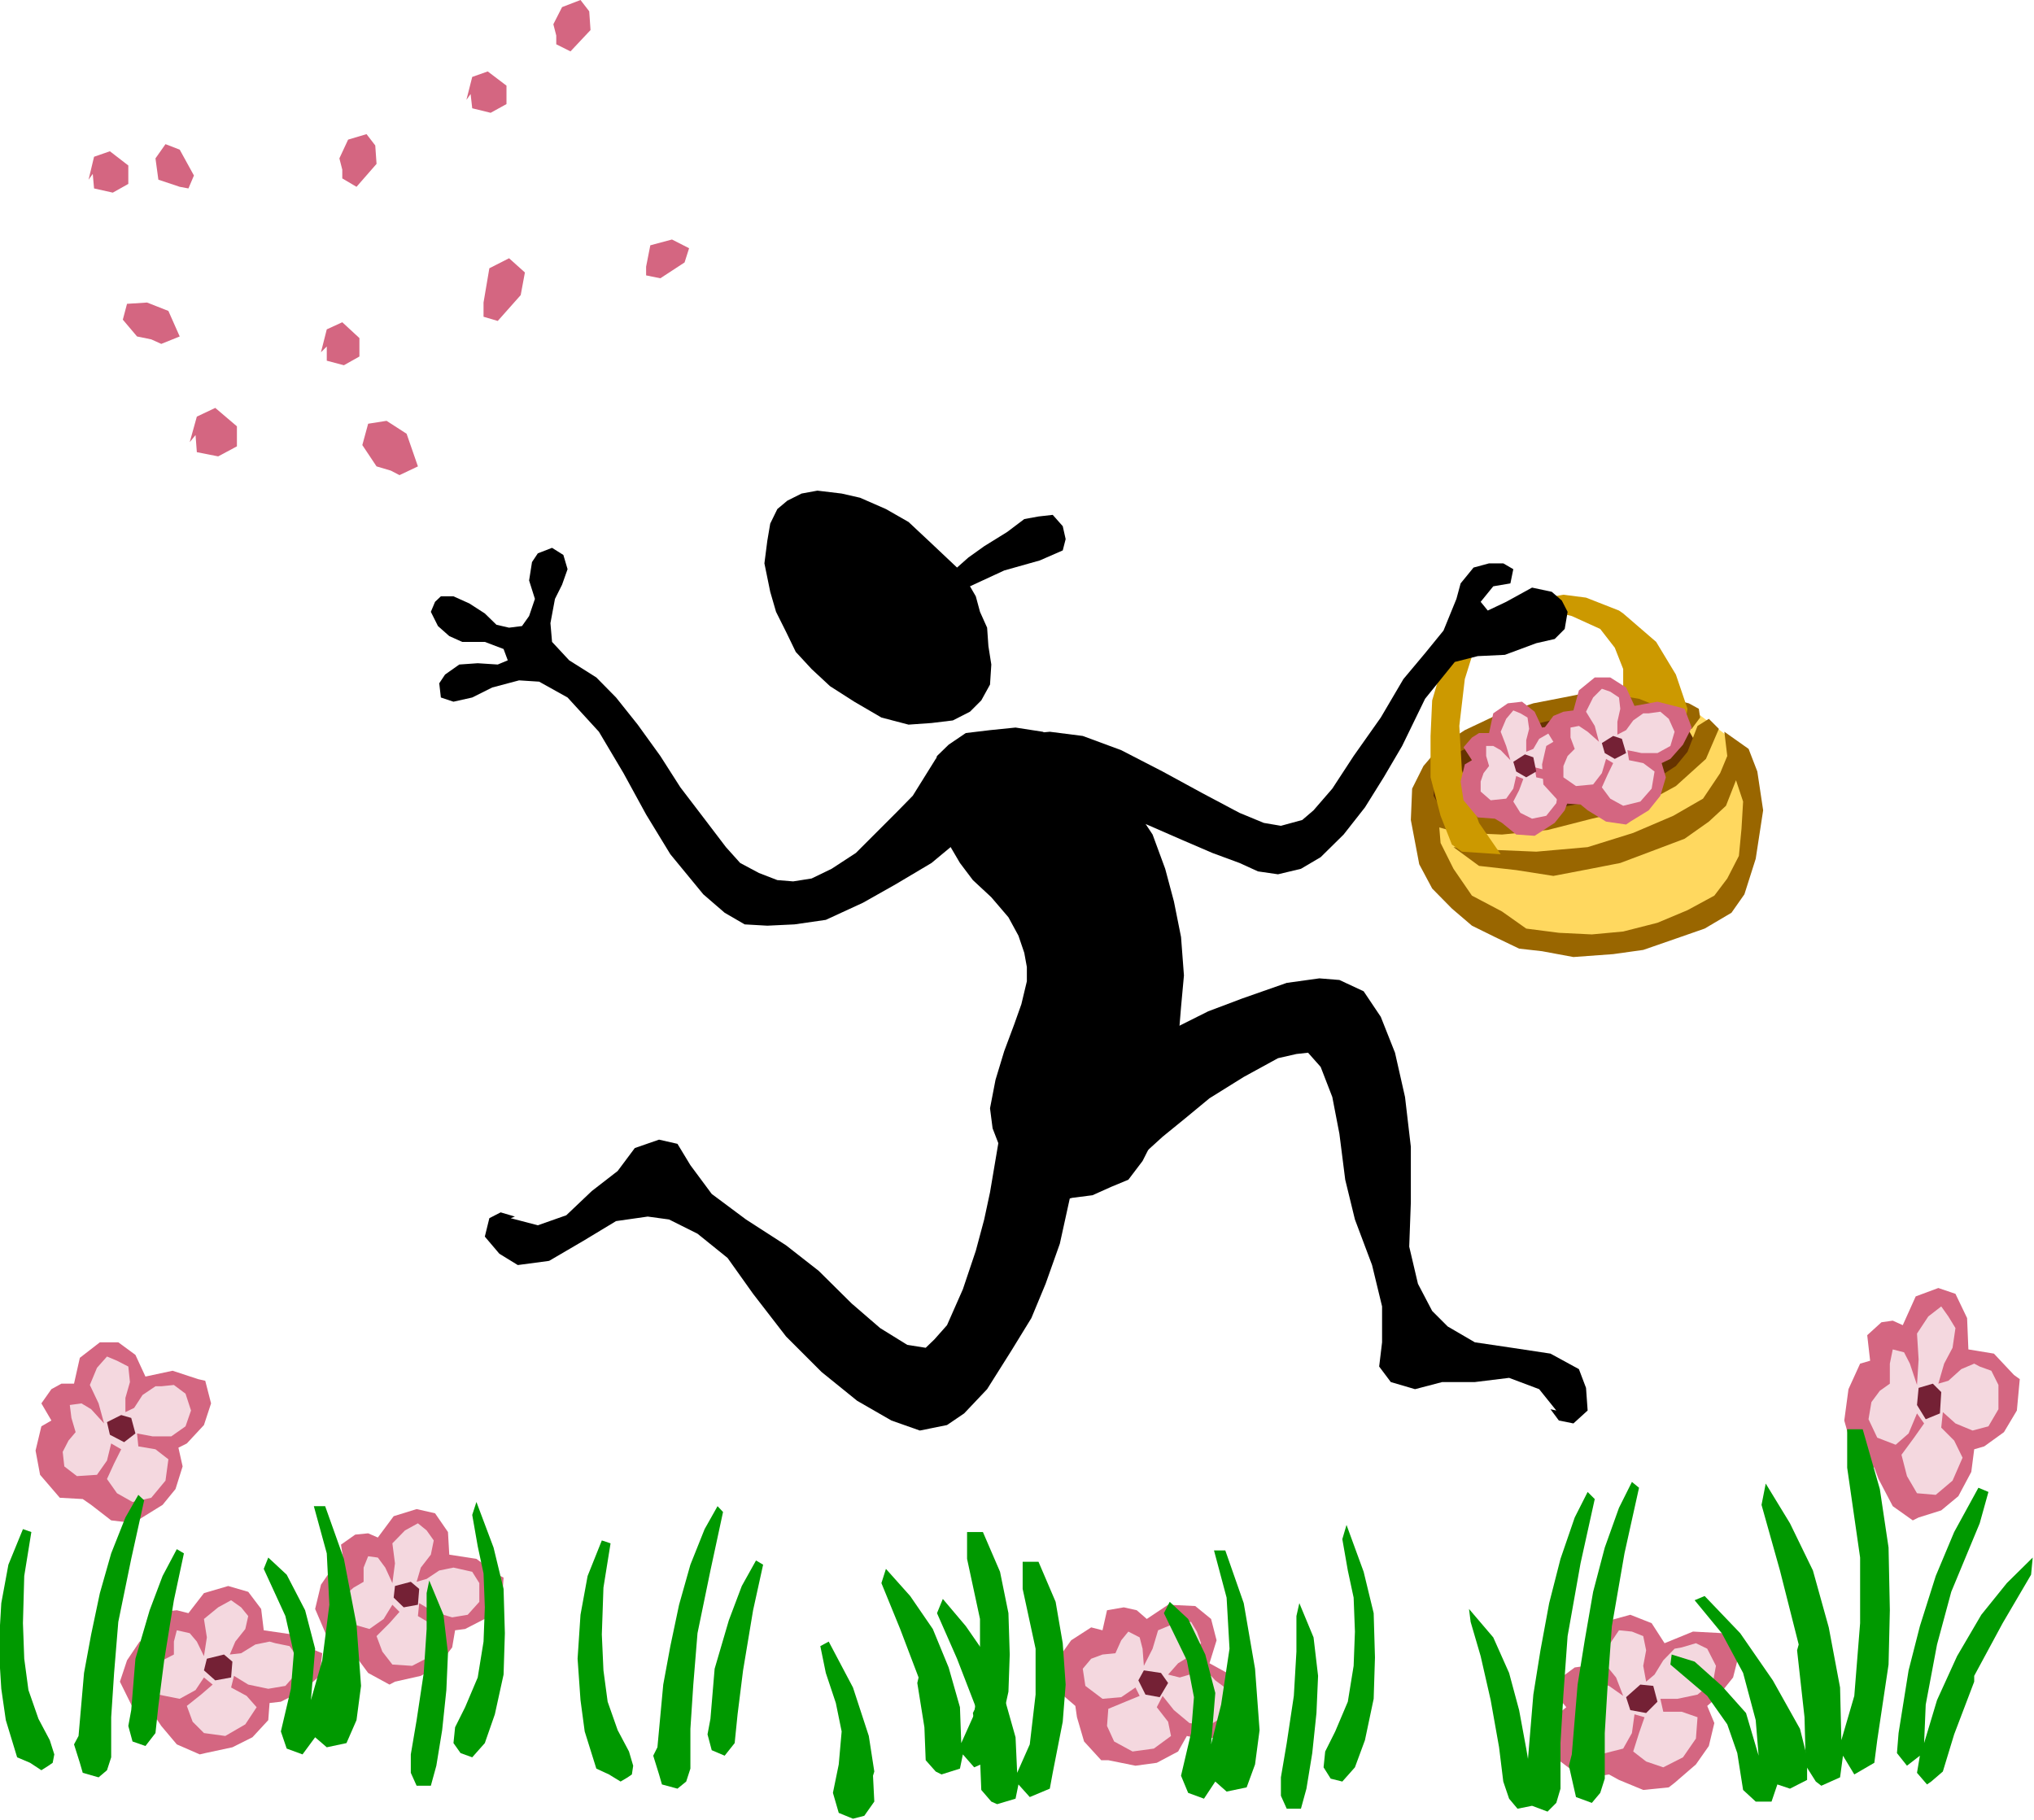 <?xml version="1.0" encoding="UTF-8" standalone="no"?>
<svg
   xmlns:ooo="http://xml.openoffice.org/svg/export"
   xmlns:dc="http://purl.org/dc/elements/1.1/"
   xmlns:cc="http://creativecommons.org/ns#"
   xmlns:rdf="http://www.w3.org/1999/02/22-rdf-syntax-ns#"
   xmlns:svg="http://www.w3.org/2000/svg"
   xmlns="http://www.w3.org/2000/svg"
   xmlns:sodipodi="http://sodipodi.sourceforge.net/DTD/sodipodi-0.dtd"
   xmlns:inkscape="http://www.inkscape.org/namespaces/inkscape"
   version="1.2"
   width="62.93mm"
   height="56.31mm"
   viewBox="0 0 6293 5631"
   preserveAspectRatio="xMidYMid"
   xml:space="preserve"
   id="svg203"
   sodipodi:docname="spring.svg"
   style="fill-rule:evenodd;stroke-width:28.222;stroke-linejoin:round"
   inkscape:version="0.92.5 (2060ec1f9f, 2020-04-08)"><sodipodi:namedview
   pagecolor="#ffffff"
   bordercolor="#666666"
   borderopacity="1"
   objecttolerance="10"
   gridtolerance="10"
   guidetolerance="10"
   inkscape:pageopacity="0"
   inkscape:pageshadow="2"
   inkscape:window-width="664"
   inkscape:window-height="487"
   id="namedview205"
   showgrid="false"
   inkscape:zoom="0.2102413"
   inkscape:cx="118.94173"
   inkscape:cy="106.3937"
   inkscape:window-x="0"
   inkscape:window-y="0"
   inkscape:window-maximized="0"
   inkscape:current-layer="svg203" />
 <defs
   class="ClipPathGroup"
   id="defs8">
  <clipPath
   id="presentation_clip_path"
   clipPathUnits="userSpaceOnUse">
   <rect
   x="0"
   y="0"
   width="21000"
   height="29700"
   id="rect2" />
  </clipPath>
  <clipPath
   id="presentation_clip_path_shrink"
   clipPathUnits="userSpaceOnUse">
   <rect
   x="21"
   y="29"
   width="20958"
   height="29641"
   id="rect5" />
  </clipPath>
 </defs>
 <defs
   class="TextShapeIndex"
   id="defs12">
  <g
   ooo:slide="id1"
   ooo:id-list="id3"
   id="g10" />
 </defs>
 <defs
   class="EmbeddedBulletChars"
   id="defs44">
  <g
   id="bullet-char-template-57356"
   transform="matrix(4.8828125e-4,0,0,-4.8828125e-4,0,0)">
   <path
   d="M 580,1141 1163,571 580,0 -4,571 Z"
   id="path14"
   inkscape:connector-curvature="0" />
  </g>
  <g
   id="bullet-char-template-57354"
   transform="matrix(4.8828125e-4,0,0,-4.8828125e-4,0,0)">
   <path
   d="M 8,1128 H 1137 V 0 H 8 Z"
   id="path17"
   inkscape:connector-curvature="0" />
  </g>
  <g
   id="bullet-char-template-10146"
   transform="matrix(4.8828125e-4,0,0,-4.8828125e-4,0,0)">
   <path
   d="M 174,0 602,739 174,1481 1456,739 Z M 1358,739 309,1346 659,739 Z"
   id="path20"
   inkscape:connector-curvature="0" />
  </g>
  <g
   id="bullet-char-template-10132"
   transform="matrix(4.8828125e-4,0,0,-4.8828125e-4,0,0)">
   <path
   d="M 2015,739 1276,0 H 717 l 543,543 H 174 v 393 h 1086 l -543,545 h 557 z"
   id="path23"
   inkscape:connector-curvature="0" />
  </g>
  <g
   id="bullet-char-template-10007"
   transform="matrix(4.8828125e-4,0,0,-4.8828125e-4,0,0)">
   <path
   d="m 0,-2 c -7,16 -16,29 -25,39 l 381,530 c -94,256 -141,385 -141,387 0,25 13,38 40,38 9,0 21,-2 34,-5 21,4 42,12 65,25 l 27,-13 111,-251 280,301 64,-25 24,25 c 21,-10 41,-24 62,-43 C 886,937 835,863 770,784 769,783 710,716 594,584 L 774,223 c 0,-27 -21,-55 -63,-84 l 16,-20 C 717,90 699,76 672,76 641,76 570,178 457,381 L 164,-76 c -22,-34 -53,-51 -92,-51 -42,0 -63,17 -64,51 -7,9 -10,24 -10,44 0,9 1,19 2,30 z"
   id="path26"
   inkscape:connector-curvature="0" />
  </g>
  <g
   id="bullet-char-template-10004"
   transform="matrix(4.8828125e-4,0,0,-4.8828125e-4,0,0)">
   <path
   d="M 285,-33 C 182,-33 111,30 74,156 52,228 41,333 41,471 c 0,78 14,145 41,201 34,71 87,106 158,106 53,0 88,-31 106,-94 l 23,-176 c 8,-64 28,-97 59,-98 l 735,706 c 11,11 33,17 66,17 42,0 63,-15 63,-46 V 965 c 0,-36 -10,-64 -30,-84 L 442,47 C 390,-6 338,-33 285,-33 Z"
   id="path29"
   inkscape:connector-curvature="0" />
  </g>
  <g
   id="bullet-char-template-9679"
   transform="matrix(4.8828125e-4,0,0,-4.8828125e-4,0,0)">
   <path
   d="M 813,0 C 632,0 489,54 383,161 276,268 223,411 223,592 c 0,181 53,324 160,431 106,107 249,161 430,161 179,0 323,-54 432,-161 108,-107 162,-251 162,-431 0,-180 -54,-324 -162,-431 C 1136,54 992,0 813,0 Z"
   id="path32"
   inkscape:connector-curvature="0" />
  </g>
  <g
   id="bullet-char-template-8226"
   transform="matrix(4.8828125e-4,0,0,-4.8828125e-4,0,0)">
   <path
   d="m 346,457 c -73,0 -137,26 -191,78 -54,51 -81,114 -81,188 0,73 27,136 81,188 54,52 118,78 191,78 73,0 134,-26 185,-79 51,-51 77,-114 77,-187 0,-75 -25,-137 -76,-188 -50,-52 -112,-78 -186,-78 z"
   id="path35"
   inkscape:connector-curvature="0" />
  </g>
  <g
   id="bullet-char-template-8211"
   transform="matrix(4.8828125e-4,0,0,-4.8828125e-4,0,0)">
   <path
   d="M -4,459 H 1135 V 606 H -4 Z"
   id="path38"
   inkscape:connector-curvature="0" />
  </g>
  <g
   id="bullet-char-template-61548"
   transform="matrix(4.8828125e-4,0,0,-4.8828125e-4,0,0)">
   <path
   d="m 173,740 c 0,163 58,303 173,419 116,115 255,173 419,173 163,0 302,-58 418,-173 116,-116 174,-256 174,-419 0,-163 -58,-303 -174,-418 C 1067,206 928,148 765,148 601,148 462,206 346,322 231,437 173,577 173,740 Z"
   id="path41"
   inkscape:connector-curvature="0" />
  </g>
 </defs>
 <g
   id="g49"
   transform="translate(-7353,-12034)">
  <g
   id="id2"
   class="Master_Slide">
   <g
   id="bg-id2"
   class="Background" />
   <g
   id="bo-id2"
   class="BackgroundObjects" />
  </g>
 </g>
 <g
   class="SlideGroup"
   id="g201"
   transform="translate(-7353,-12034)">
  <g
   id="g199">
   <g
   id="container-id1">
    <g
   id="id1"
   class="Slide"
   clip-path="url(#presentation_clip_path)">
     <g
   class="Page"
   id="g195">
      <g
   class="Graphic"
   id="g193">
       <g
   id="id3">
        <rect
   class="BoundingBox"
   x="7353"
   y="12034"
   width="6293"
   height="5631"
   id="rect51"
   style="fill:none;stroke:none" />
        <defs
   id="defs56">
         <clipPath
   id="clip_path_1"
   clipPathUnits="userSpaceOnUse">
          <path
   d="m 7353,12034 h 6292 v 5630 H 7353 Z"
   id="path53"
   inkscape:connector-curvature="0" />
         </clipPath>
        </defs>
        <g
   clip-path="url(#clip_path_1)"
   id="g190">
         <path
   d="m 11762,14510 35,-89 71,-83 158,-71 164,-53 145,-22 146,26 106,49 48,62 -79,70 -97,67 -172,79 -159,40 -168,-5 -154,-9 -53,-44 z"
   id="path58"
   inkscape:connector-curvature="0"
   style="fill:#663300;stroke:none" />
         <path
   d="m 11770,14545 164,44 190,-18 185,-22 172,-79 101,-84 18,-53 -35,-62 40,-30 128,97 44,110 v 168 l -9,17 -35,128 -84,93 -14,4 -158,71 -146,26 -13,-4 -133,13 -123,-31 -14,-4 -97,-71 -110,-75 -48,-88 -27,-110 z"
   id="path60"
   inkscape:connector-curvature="0"
   style="fill:#ffd85f;stroke:none" />
         <path
   d="m 11987,14664 119,5 159,-14 141,-44 124,-53 92,-53 53,-79 22,-53 -9,-75 75,53 27,70 18,120 -23,150 -35,110 -40,57 -83,49 -89,31 -101,35 -93,13 -123,9 -97,-18 -71,-8 -75,-36 -71,-35 -62,-53 -61,-62 -40,-75 -26,-137 4,-97 35,-70 53,-62 75,-49 93,-44 119,-39 93,-18 110,-22 h 119 l 84,22 75,18 31,17 4,27 -26,35 -124,-40 -114,-13 -98,5 -101,22 -110,26 -89,31 -83,40 -45,44 -30,48 -5,44 18,31 79,22 h 13 102 l 163,-13 128,-26 106,-22 80,-44 61,-40 36,-44 31,-80 35,-22 31,31 -40,93 -93,84 -128,70 -132,31 -137,35 -141,14 -115,-5 h -17 l -62,-17 4,48 40,80 57,83 93,49 75,53 101,13 102,5 97,-9 106,-27 93,-39 83,-45 40,-53 36,-70 8,-84 5,-84 -22,-66 -31,79 -53,49 -75,53 -106,40 -93,35 -92,18 -115,22 -115,-18 -115,-13 -79,-58 z"
   id="path62"
   inkscape:connector-curvature="0"
   style="fill:#996600;stroke:none" />
         <path
   d="m 12260,13883 102,40 13,9 102,88 61,101 36,106 -5,27 -145,-58 -49,-8 v -84 l -26,-66 -45,-58 -88,-40 -70,-17 -80,9 -84,35 -61,53 -36,115 -17,145 8,137 27,88 26,75 67,97 -120,-8 -31,-22 -35,-89 -31,-119 v -128 l 5,-110 35,-119 49,-80 83,-66 137,-44 102,-18 z"
   id="path64"
   inkscape:connector-curvature="0"
   style="fill:#cc9900;stroke:none" />
         <path
   d="m 11960,14302 13,-61 45,-31 44,-5 39,31 23,49 61,-9 62,17 h 13 l 18,53 -18,49 -39,44 -22,9 13,44 -18,49 -31,39 -48,31 -14,9 -57,-4 -44,-36 -22,-13 -53,-4 -44,-53 -9,-58 13,-53 22,-13 -26,-40 26,-30 22,-14 z"
   id="path66"
   inkscape:connector-curvature="0"
   style="fill:#d46681;stroke:none" />
         <path
   d="m 12026,14386 -13,-44 -17,-44 17,-40 22,-26 22,9 22,13 5,35 -9,35 v 36 l 22,-9 18,-31 31,-18 h 13 l 31,-4 22,18 17,39 -13,40 -35,22 h -44 l -36,-9 5,31 40,9 30,22 -8,49 -31,39 -44,9 -36,-18 -22,-35 18,-35 13,-35 -22,-9 -9,39 -22,31 -48,5 -31,-27 v -31 l 9,-26 17,-22 -9,-31 v -31 h 22 l 23,13 z"
   id="path68"
   inkscape:connector-curvature="0"
   style="fill:#f4d8df;stroke:none" />
         <path
   d="m 12035,14391 36,-23 26,9 9,44 -31,18 -31,-18 z"
   id="path70"
   inkscape:connector-curvature="0"
   style="fill:#742135;stroke:none" />
         <path
   d="m 12221,14232 17,-62 49,-40 h 48 l 49,31 26,57 71,-13 71,18 13,4 22,58 -27,53 -39,44 -27,13 13,44 -17,57 -36,45 -57,35 -13,9 -62,-9 -57,-35 -22,-18 -62,-4 -53,-58 -4,-62 13,-57 22,-13 -27,-44 27,-36 31,-13 z"
   id="path72"
   inkscape:connector-curvature="0"
   style="fill:#d46681;stroke:none" />
         <path
   d="m 12300,14329 -13,-49 -27,-44 22,-44 27,-27 26,9 27,18 4,35 -9,40 v 40 l 27,-14 22,-30 31,-22 h 17 l 36,-5 26,22 18,40 -13,44 -40,22 h -49 l -44,-9 5,31 44,9 35,26 -9,53 -35,40 -53,13 -40,-22 -26,-35 18,-40 17,-35 -22,-13 -13,44 -27,35 -53,5 -39,-27 v -35 l 13,-31 22,-22 -13,-35 v -31 l 26,-5 27,18 z"
   id="path74"
   inkscape:connector-curvature="0"
   style="fill:#f4d8df;stroke:none" />
         <path
   d="m 12309,14333 35,-22 27,9 13,44 -35,18 -31,-18 z"
   id="path76"
   inkscape:connector-curvature="0"
   style="fill:#742135;stroke:none" />
         <path
   d="m 8562,13490 -44,-13 -44,-66 18,-66 57,-9 62,40 35,101 -57,27 z"
   id="path78"
   inkscape:connector-curvature="0"
   style="fill:#d46681;stroke:none" />
         <path
   d="m 8346,13124 18,-71 48,-22 53,49 v 57 l -48,27 -53,-14 v -44 z"
   id="path80"
   inkscape:connector-curvature="0"
   style="fill:#d46681;stroke:none" />
         <path
   d="m 8849,12970 18,-106 61,-31 49,44 -13,70 -71,80 -44,-13 z"
   id="path82"
   inkscape:connector-curvature="0"
   style="fill:#d46681;stroke:none" />
         <path
   d="m 9352,12859 13,-66 67,-18 53,27 -14,44 -75,49 -44,-9 z"
   id="path84"
   inkscape:connector-curvature="0"
   style="fill:#d46681;stroke:none" />
         <path
   d="m 7940,13402 22,-79 57,-27 67,57 v 62 l -58,31 -66,-13 -4,-53 z"
   id="path86"
   inkscape:connector-curvature="0"
   style="fill:#d46681;stroke:none" />
         <path
   d="m 7821,13084 -44,-9 -44,-52 13,-49 62,-4 66,26 35,79 -57,23 z"
   id="path88"
   inkscape:connector-curvature="0"
   style="fill:#d46681;stroke:none" />
         <path
   d="m 8412,12559 -9,-35 27,-58 57,-17 27,35 4,57 -62,71 -44,-26 z"
   id="path90"
   inkscape:connector-curvature="0"
   style="fill:#d46681;stroke:none" />
         <path
   d="m 9074,12144 -9,-35 27,-53 57,-22 27,35 4,58 -62,66 -44,-22 z"
   id="path92"
   inkscape:connector-curvature="0"
   style="fill:#d46681;stroke:none" />
         <path
   d="m 8796,12343 18,-71 48,-17 58,44 v 57 l -49,27 -57,-14 -5,-44 z"
   id="path94"
   inkscape:connector-curvature="0"
   style="fill:#d46681;stroke:none" />
         <path
   d="m 7909,12612 -66,-22 -9,-66 31,-44 44,17 44,80 -17,40 z"
   id="path96"
   inkscape:connector-curvature="0"
   style="fill:#d46681;stroke:none" />
         <path
   d="m 7627,12590 17,-71 49,-17 57,44 v 57 l -48,27 -58,-13 -4,-45 z"
   id="path98"
   inkscape:connector-curvature="0"
   style="fill:#d46681;stroke:none" />
         <path
   d="m 10314,13790 -88,-83 -62,-58 -70,-40 -80,-35 -57,-13 -75,-9 -49,9 -44,22 -31,26 -22,45 -9,53 -9,70 18,88 18,62 31,62 30,62 49,53 57,53 75,48 84,49 84,22 71,-5 66,-8 53,-27 35,-35 27,-49 4,-62 -9,-57 -4,-57 -22,-49 -13,-48 -18,-31 106,-49 110,-31 71,-31 9,-35 -9,-40 -31,-35 -44,5 -44,8 -53,40 -71,44 -49,35 z"
   id="path100"
   inkscape:connector-curvature="0"
   style="fill:#000000;stroke:none" />
         <path
   d="m 10341,14302 75,-9 79,-8 84,13 71,31 88,57 75,71 53,79 53,80 39,106 27,101 22,110 9,119 -9,98 -9,110 -13,101 -27,106 -30,80 -40,79 -44,58 -53,22 -58,26 -70,9 -58,-9 -48,-9 -44,-35 -40,-44 -22,-49 -27,-70 -8,-62 17,-88 27,-89 31,-83 22,-62 17,-71 v -44 l -8,-44 -18,-53 -31,-57 -53,-62 -57,-53 -40,-53 -44,-75 -27,-71 -13,-79 v -66 l 13,-40 36,-35 z"
   id="path102"
   inkscape:connector-curvature="0"
   style="fill:#000000;stroke:none" />
         <path
   d="m 10504,14307 97,-9 102,13 119,44 128,66 123,67 115,61 75,31 53,9 66,-18 35,-30 58,-67 66,-101 84,-119 70,-119 67,-80 57,-70 40,-98 13,-48 40,-49 48,-13 h 44 l 31,18 -9,44 -53,9 -39,48 22,27 57,-27 80,-44 61,13 31,27 18,35 -9,53 -31,31 -57,13 -97,36 -84,4 -71,18 -92,114 -71,146 -57,97 -58,93 -66,84 -71,70 -61,36 -71,17 -62,-9 -57,-26 -84,-31 -93,-40 -110,-48 -110,-36 -115,-22 -93,-31 -79,-35 -31,-75 -13,9 v -53 l 26,-35 z"
   id="path104"
   inkscape:connector-curvature="0"
   style="fill:#000000;stroke:none" />
         <path
   d="m 10177,14496 71,-114 49,-27 83,18 36,66 -18,97 -62,84 -101,84 -111,66 -101,57 -115,53 -97,14 -84,4 -70,-4 -62,-36 -66,-57 -102,-124 -75,-123 -70,-128 -76,-128 -97,-106 -88,-49 -62,-4 -83,22 -62,31 -58,13 -39,-13 -5,-44 18,-27 44,-31 57,-4 62,4 31,-13 -13,-35 -58,-22 h -70 l -40,-18 -35,-31 -22,-44 13,-31 18,-17 h 39 l 49,22 48,31 36,35 39,9 40,-5 22,-31 18,-53 -18,-57 9,-57 18,-27 44,-17 35,22 13,44 -17,48 -22,44 -14,75 5,58 53,57 84,53 61,62 67,84 70,97 62,97 71,93 70,92 44,49 58,31 57,22 49,4 57,-9 62,-30 75,-49 62,-62 66,-66 z"
   id="path106"
   inkscape:connector-curvature="0"
   style="fill:#000000;stroke:none" />
         <path
   d="m 10416,15723 35,-207 75,-133 88,9 53,53 31,89 -18,132 -17,75 -31,141 -44,124 -44,106 -62,101 -75,119 -71,75 -53,36 -84,17 -88,-31 -106,-61 -110,-89 -110,-110 -102,-132 -79,-111 -93,-75 -88,-44 -66,-9 -98,14 -101,61 -106,62 -97,13 -57,-35 -45,-53 14,-57 35,-18 44,13 -13,5 84,22 88,-31 79,-75 80,-62 53,-71 75,-26 57,13 40,66 66,89 106,79 124,80 101,79 102,101 88,76 84,52 57,9 27,-26 39,-44 49,-111 40,-119 26,-97 z"
   id="path108"
   inkscape:connector-curvature="0"
   style="fill:#000000;stroke:none" />
         <path
   d="m 10950,15551 -155,141 -141,53 -62,-57 -9,-75 31,-88 93,-93 62,-49 106,-92 110,-75 106,-53 106,-40 137,-48 101,-14 62,5 75,35 53,79 44,111 31,137 18,154 v 172 l -5,137 27,115 44,84 48,48 84,49 115,17 119,18 88,48 22,58 5,70 -44,40 -45,-9 -26,-35 18,4 -53,-66 -93,-35 -106,13 h -101 l -84,22 -75,-22 -36,-48 9,-75 v -111 l -31,-128 -53,-141 -30,-123 -18,-142 -22,-114 -36,-93 -39,-44 -36,4 -57,13 -106,58 -106,66 -75,62 z"
   id="path110"
   inkscape:connector-curvature="0"
   style="fill:#000000;stroke:none" />
         <path
   d="m 7582,16315 18,-80 62,-48 h 57 l 53,39 31,67 84,-18 79,26 22,5 18,70 -22,67 -53,57 -26,13 13,58 -22,70 -40,49 -71,44 -13,13 -75,-9 -62,-48 -26,-18 -71,-4 -61,-71 -14,-75 18,-75 31,-18 -31,-53 31,-44 31,-17 z"
   id="path112"
   inkscape:connector-curvature="0"
   style="fill:#d46681;stroke:none" />
         <path
   d="m 7675,16438 -17,-62 -27,-57 22,-53 31,-35 31,13 35,18 5,48 -14,49 v 44 l 27,-13 26,-40 40,-27 h 18 l 39,-4 36,27 17,52 -17,49 -44,31 h -58 l -48,-9 4,40 53,9 40,31 -9,66 -44,53 -58,13 -48,-27 -31,-44 22,-48 22,-44 -31,-18 -13,53 -31,44 -62,4 -39,-30 -5,-45 18,-35 22,-26 -13,-44 -5,-40 36,-5 30,18 z"
   id="path114"
   inkscape:connector-curvature="0"
   style="fill:#f4d8df;stroke:none" />
         <path
   d="m 7684,16434 44,-22 31,9 13,48 -35,27 -44,-23 z"
   id="path116"
   inkscape:connector-curvature="0"
   style="fill:#742135;stroke:none" />
         <path
   d="m 7936,17025 48,-62 75,-22 62,18 40,53 8,66 89,13 70,49 22,9 -8,70 -49,44 -71,36 -35,4 -4,53 -49,53 -62,31 -84,18 -17,4 -71,-31 -48,-57 -18,-27 -71,-31 -39,-79 22,-66 39,-58 36,-8 -13,-58 48,-26 44,-5 z"
   id="path118"
   inkscape:connector-curvature="0"
   style="fill:#d46681;stroke:none" />
         <path
   d="m 7984,17158 9,-58 -9,-57 44,-36 40,-22 31,22 22,27 -9,40 -31,39 -17,40 35,-4 44,-27 44,-9 18,5 44,9 22,31 v 52 l -35,40 -53,9 -62,-13 -44,-27 -9,36 48,26 31,35 -35,53 -62,36 -66,-9 -35,-35 -18,-49 44,-35 36,-31 -27,-22 -26,39 -49,27 -66,-13 -31,-44 13,-36 31,-26 35,-18 v -40 l 9,-35 40,9 22,26 z"
   id="path120"
   inkscape:connector-curvature="0"
   style="fill:#f4d8df;stroke:none" />
         <path
   d="m 7993,17166 53,-13 26,22 -4,49 -49,9 -35,-31 z"
   id="path122"
   inkscape:connector-curvature="0"
   style="fill:#742135;stroke:none" />
         <path
   d="m 8522,16791 49,-66 71,-22 57,13 40,58 4,70 84,13 66,49 18,9 -5,75 -44,48 -70,36 -31,4 -9,53 -44,57 -53,31 -80,18 -17,9 -66,-36 -45,-61 -17,-27 -66,-26 -36,-84 18,-75 40,-58 31,-8 -9,-58 44,-31 40,-4 z"
   id="path124"
   inkscape:connector-curvature="0"
   style="fill:#d46681;stroke:none" />
         <path
   d="m 8567,16932 8,-61 -8,-62 39,-40 40,-22 27,22 22,31 -9,44 -31,40 -13,44 31,-9 39,-26 44,-9 18,4 40,9 22,35 v 58 l -36,40 -48,8 -57,-17 -45,-27 -4,40 44,26 27,40 -31,58 -58,30 -61,-4 -31,-40 -18,-48 40,-40 31,-35 -22,-22 -27,44 -44,31 -62,-18 -26,-44 9,-40 30,-26 31,-18 v -44 l 14,-35 30,4 23,31 z"
   id="path126"
   inkscape:connector-curvature="0"
   style="fill:#f4d8df;stroke:none" />
         <path
   d="m 8575,16941 49,-13 26,22 -4,49 -44,8 -31,-30 z"
   id="path128"
   inkscape:connector-curvature="0"
   style="fill:#742135;stroke:none" />
         <path
   d="m 10901,17043 66,-44 84,4 49,40 17,66 -22,71 80,44 48,75 13,17 -35,67 -62,26 -79,4 -35,-8 -27,48 -66,35 -66,9 -84,-17 h -22 l -53,-58 -22,-75 -5,-35 -57,-49 v -92 l 44,-62 62,-40 35,9 14,-62 52,-9 40,9 z"
   id="path130"
   inkscape:connector-curvature="0"
   style="fill:#d46681;stroke:none" />
         <path
   d="m 10892,17188 27,-53 17,-57 53,-22 49,-4 18,30 13,36 -27,35 -44,27 -31,35 36,9 48,-14 49,9 13,14 35,26 9,40 -22,48 -44,27 -58,-9 -48,-40 -35,-44 -18,35 35,45 9,44 -53,39 -66,9 -57,-31 -22,-48 4,-53 53,-22 44,-18 -13,-26 -44,30 -58,5 -53,-40 -8,-53 26,-31 35,-13 40,-4 18,-40 22,-27 35,18 9,35 z"
   id="path132"
   inkscape:connector-curvature="0"
   style="fill:#f4d8df;stroke:none" />
         <path
   d="m 10892,17202 53,8 22,31 -26,44 -44,-8 -22,-44 z"
   id="path134"
   inkscape:connector-curvature="0"
   style="fill:#742135;stroke:none" />
         <path
   d="m 12260,17188 14,-83 61,-58 62,-17 66,26 40,62 88,-36 93,5 h 18 l 31,66 -18,71 -49,61 -31,27 22,53 -17,71 -40,57 -66,57 -18,14 -79,8 -75,-31 -31,-17 -80,13 -70,-53 -18,-71 9,-75 27,-22 -40,-48 31,-49 35,-26 z"
   id="path136"
   inkscape:connector-curvature="0"
   style="fill:#d46681;stroke:none" />
         <path
   d="m 12375,17281 -22,-57 -40,-49 22,-57 27,-40 40,4 35,14 9,44 -9,48 9,49 26,-22 27,-44 35,-36 22,-4 44,-13 35,17 27,53 -9,49 -48,40 -62,13 h -53 l 9,40 h 57 l 49,17 -5,66 -40,58 -61,31 -53,-18 -40,-31 18,-57 17,-49 -31,-9 -8,58 -27,48 -71,18 -48,-22 -9,-40 13,-39 27,-36 -22,-40 -9,-35 40,-9 35,9 z"
   id="path138"
   inkscape:connector-curvature="0"
   style="fill:#f4d8df;stroke:none" />
         <path
   d="m 12384,17285 44,-39 40,4 13,49 -35,35 -49,-9 z"
   id="path140"
   inkscape:connector-curvature="0"
   style="fill:#742135;stroke:none" />
         <path
   d="m 13240,16134 40,-89 70,-26 53,18 36,75 4,97 79,13 62,66 18,13 -9,97 -40,67 -61,44 -31,9 -9,70 -40,75 -53,44 -70,22 -18,9 -62,-44 -44,-84 -13,-35 -62,-35 -31,-111 13,-97 36,-79 31,-9 -9,-79 44,-40 35,-5 z"
   id="path142"
   inkscape:connector-curvature="0"
   style="fill:#d46681;stroke:none" />
         <path
   d="m 13284,16319 5,-79 -5,-80 35,-53 40,-31 22,31 22,36 -9,61 -26,49 -18,62 31,-9 40,-36 40,-17 17,9 36,13 22,44 v 75 l -31,53 -49,13 -53,-22 -39,-35 -5,48 40,40 26,53 -31,71 -52,44 -58,-5 -31,-53 -17,-66 39,-53 31,-44 -22,-31 -26,62 -40,35 -57,-22 -27,-57 9,-53 26,-35 31,-22 v -62 l 9,-44 35,9 18,35 z"
   id="path144"
   inkscape:connector-curvature="0"
   style="fill:#f4d8df;stroke:none" />
         <path
   d="m 13289,16328 44,-13 26,26 -4,66 -44,18 -27,-44 z"
   id="path146"
   inkscape:connector-curvature="0"
   style="fill:#742135;stroke:none" />
         <path
   d="m 10438,17427 35,-159 4,-115 -4,-128 -26,-128 -53,-123 h -49 v 83 l 40,186 v 141 l -18,154 -40,89 -4,-111 -35,-123 -49,-119 -70,-102 -75,-84 -14,44 58,142 57,150 -4,17 22,137 4,102 31,35 18,9 57,-18 9,-44 35,40 62,-27 z"
   id="path148"
   inkscape:connector-curvature="0"
   style="fill:#009900;stroke:none" />
         <path
   d="m 9917,17113 75,142 49,150 17,110 -4,13 4,80 -31,44 -35,9 -44,-18 -18,-62 18,-88 9,-102 -18,-88 -31,-93 -17,-83 z"
   id="path150"
   inkscape:connector-curvature="0"
   style="fill:#009900;stroke:none" />
         <path
   d="m 9551,17352 13,-155 44,-150 40,-106 44,-79 22,13 -31,141 -31,186 -17,136 -9,89 -31,39 -40,-17 -13,-49 z"
   id="path152"
   inkscape:connector-curvature="0"
   style="fill:#009900;stroke:none" />
         <path
   d="m 9387,17440 18,-194 22,-119 27,-128 35,-124 44,-110 40,-71 17,18 -39,181 -40,194 -13,159 -9,137 v 123 l -13,40 -27,22 -48,-13 -9,-31 -18,-58 z"
   id="path154"
   inkscape:connector-curvature="0"
   style="fill:#009900;stroke:none" />
         <path
   d="m 9198,17506 -36,-115 -13,-97 -9,-128 9,-136 22,-120 44,-110 27,9 -22,137 -5,145 5,111 13,97 31,88 35,66 13,44 -4,27 -13,9 -22,13 -36,-22 z"
   id="path156"
   inkscape:connector-curvature="0"
   style="fill:#009900;stroke:none" />
         <path
   d="m 8827,16681 53,141 31,128 4,137 -4,128 -27,123 -31,89 -39,44 -36,-13 -22,-31 5,-49 31,-62 39,-92 18,-111 4,-106 -4,-105 -18,-84 -17,-97 z"
   id="path158"
   inkscape:connector-curvature="0"
   style="fill:#009900;stroke:none" />
         <path
   d="m 8681,16924 44,106 14,119 -5,114 -13,124 -18,110 -17,62 h -44 l -18,-40 v -57 l 18,-106 22,-146 9,-136 v -111 z"
   id="path160"
   inkscape:connector-curvature="0"
   style="fill:#009900;stroke:none" />
         <path
   d="m 8324,16694 40,146 8,159 -22,172 -35,123 13,-159 -31,-119 -57,-110 -57,-53 -14,35 67,146 26,115 -9,110 -31,132 18,53 49,18 39,-53 36,31 61,-13 31,-71 14,-106 -14,-190 -39,-203 -58,-163 z"
   id="path162"
   inkscape:connector-curvature="0"
   style="fill:#009900;stroke:none" />
         <path
   d="m 7759,17325 13,-159 44,-150 40,-106 44,-83 22,13 -31,145 -30,186 -18,141 -9,84 -31,40 -40,-14 -13,-48 z"
   id="path164"
   inkscape:connector-curvature="0"
   style="fill:#009900;stroke:none" />
         <path
   d="m 7596,17405 17,-195 22,-119 27,-128 35,-123 44,-111 40,-70 18,17 -40,181 -40,195 -13,158 -9,137 v 124 l -13,40 -26,22 -49,-14 -9,-31 -18,-57 z"
   id="path166"
   inkscape:connector-curvature="0"
   style="fill:#009900;stroke:none" />
         <path
   d="m 7406,17471 -35,-115 -14,-97 -8,-128 8,-137 22,-119 45,-110 26,9 -22,136 -4,146 4,110 13,97 31,89 35,66 14,44 -5,26 -13,9 -22,14 -35,-23 z"
   id="path168"
   inkscape:connector-curvature="0"
   style="fill:#009900;stroke:none" />
         <path
   d="m 13227,17396 31,-194 35,-137 49,-155 57,-136 75,-137 31,13 -27,97 -88,212 -44,163 -35,186 -5,119 40,-133 62,-136 75,-128 79,-98 80,-79 -5,53 -88,150 -88,163 v 18 l -62,163 -35,115 -36,31 -13,9 -31,-36 9,-53 -40,31 -31,-39 z"
   id="path170"
   inkscape:connector-curvature="0"
   style="fill:#009900;stroke:none" />
         <path
   d="m 12079,17493 18,-216 22,-137 27,-146 35,-137 44,-128 40,-79 22,22 -44,199 -40,225 -13,181 -9,150 v 141 l -13,44 -27,27 -48,-18 -9,-31 -13,-66 z"
   id="path172"
   inkscape:connector-curvature="0"
   style="fill:#009900;stroke:none" />
         <path
   d="m 11519,16752 53,145 31,128 4,137 -4,128 -27,128 -31,84 -39,44 -36,-9 -22,-35 5,-49 31,-62 39,-92 18,-111 4,-106 -4,-105 -18,-84 -17,-97 z"
   id="path174"
   inkscape:connector-curvature="0"
   style="fill:#009900;stroke:none" />
         <path
   d="m 11373,16994 44,106 14,119 -5,115 -13,124 -18,110 -17,62 h -44 l -18,-40 v -57 l 18,-106 22,-146 8,-137 v -110 z"
   id="path176"
   inkscape:connector-curvature="0"
   style="fill:#009900;stroke:none" />
         <path
   d="m 11109,16831 39,146 9,158 -26,173 -31,123 13,-159 -31,-119 -53,-110 -57,-53 -18,35 71,146 22,114 -9,111 -31,132 22,53 49,18 35,-53 35,31 62,-13 26,-71 14,-106 -14,-190 -35,-203 -57,-163 z"
   id="path178"
   inkscape:connector-curvature="0"
   style="fill:#009900;stroke:none" />
         <path
   d="m 11898,17012 75,88 49,110 31,115 22,119 18,106 v 71 l -45,9 -26,-31 -18,-53 -13,-106 -26,-146 -31,-136 -31,-106 z"
   id="path180"
   inkscape:connector-curvature="0"
   style="fill:#009900;stroke:none" />
         <path
   d="m 12596,16985 84,102 66,123 39,146 9,110 -39,-132 -75,-84 -84,-75 -71,-22 -4,31 114,97 62,88 31,89 18,114 39,36 h 49 l 18,-53 39,13 53,-27 v -70 l -22,-88 -84,-150 -101,-146 -110,-115 z"
   id="path182"
   inkscape:connector-curvature="0"
   style="fill:#009900;stroke:none" />
         <path
   d="m 12216,17462 18,-216 22,-137 26,-150 36,-137 44,-123 40,-80 22,18 -45,203 -39,225 -13,181 -9,150 v 141 l -14,44 -26,31 -49,-18 -8,-35 -14,-62 z"
   id="path184"
   inkscape:connector-curvature="0"
   style="fill:#009900;stroke:none" />
         <path
   d="m 10610,17519 31,-158 9,-115 -9,-128 -22,-128 -53,-124 h -49 v 84 l 40,185 v 142 l -18,154 -39,88 -5,-110 -35,-124 -49,-119 -70,-101 -71,-84 -18,44 62,141 58,150 -9,18 22,137 4,101 31,36 18,8 57,-17 9,-44 35,39 62,-26 z"
   id="path186"
   inkscape:connector-curvature="0"
   style="fill:#009900;stroke:none" />
         <path
   d="m 13161,17418 35,-234 4,-168 -4,-194 -27,-181 -53,-185 h -48 v 119 l 40,278 v 203 l -18,225 -40,137 -4,-163 -35,-186 -49,-176 -71,-146 -75,-123 -13,66 57,203 58,229 -5,18 23,207 4,150 31,49 17,13 58,-26 9,-67 35,58 62,-36 z"
   id="path188"
   inkscape:connector-curvature="0"
   style="fill:#009900;stroke:none" />
        </g>
       </g>
      </g>
     </g>
    </g>
   </g>
  </g>
 </g>
</svg>